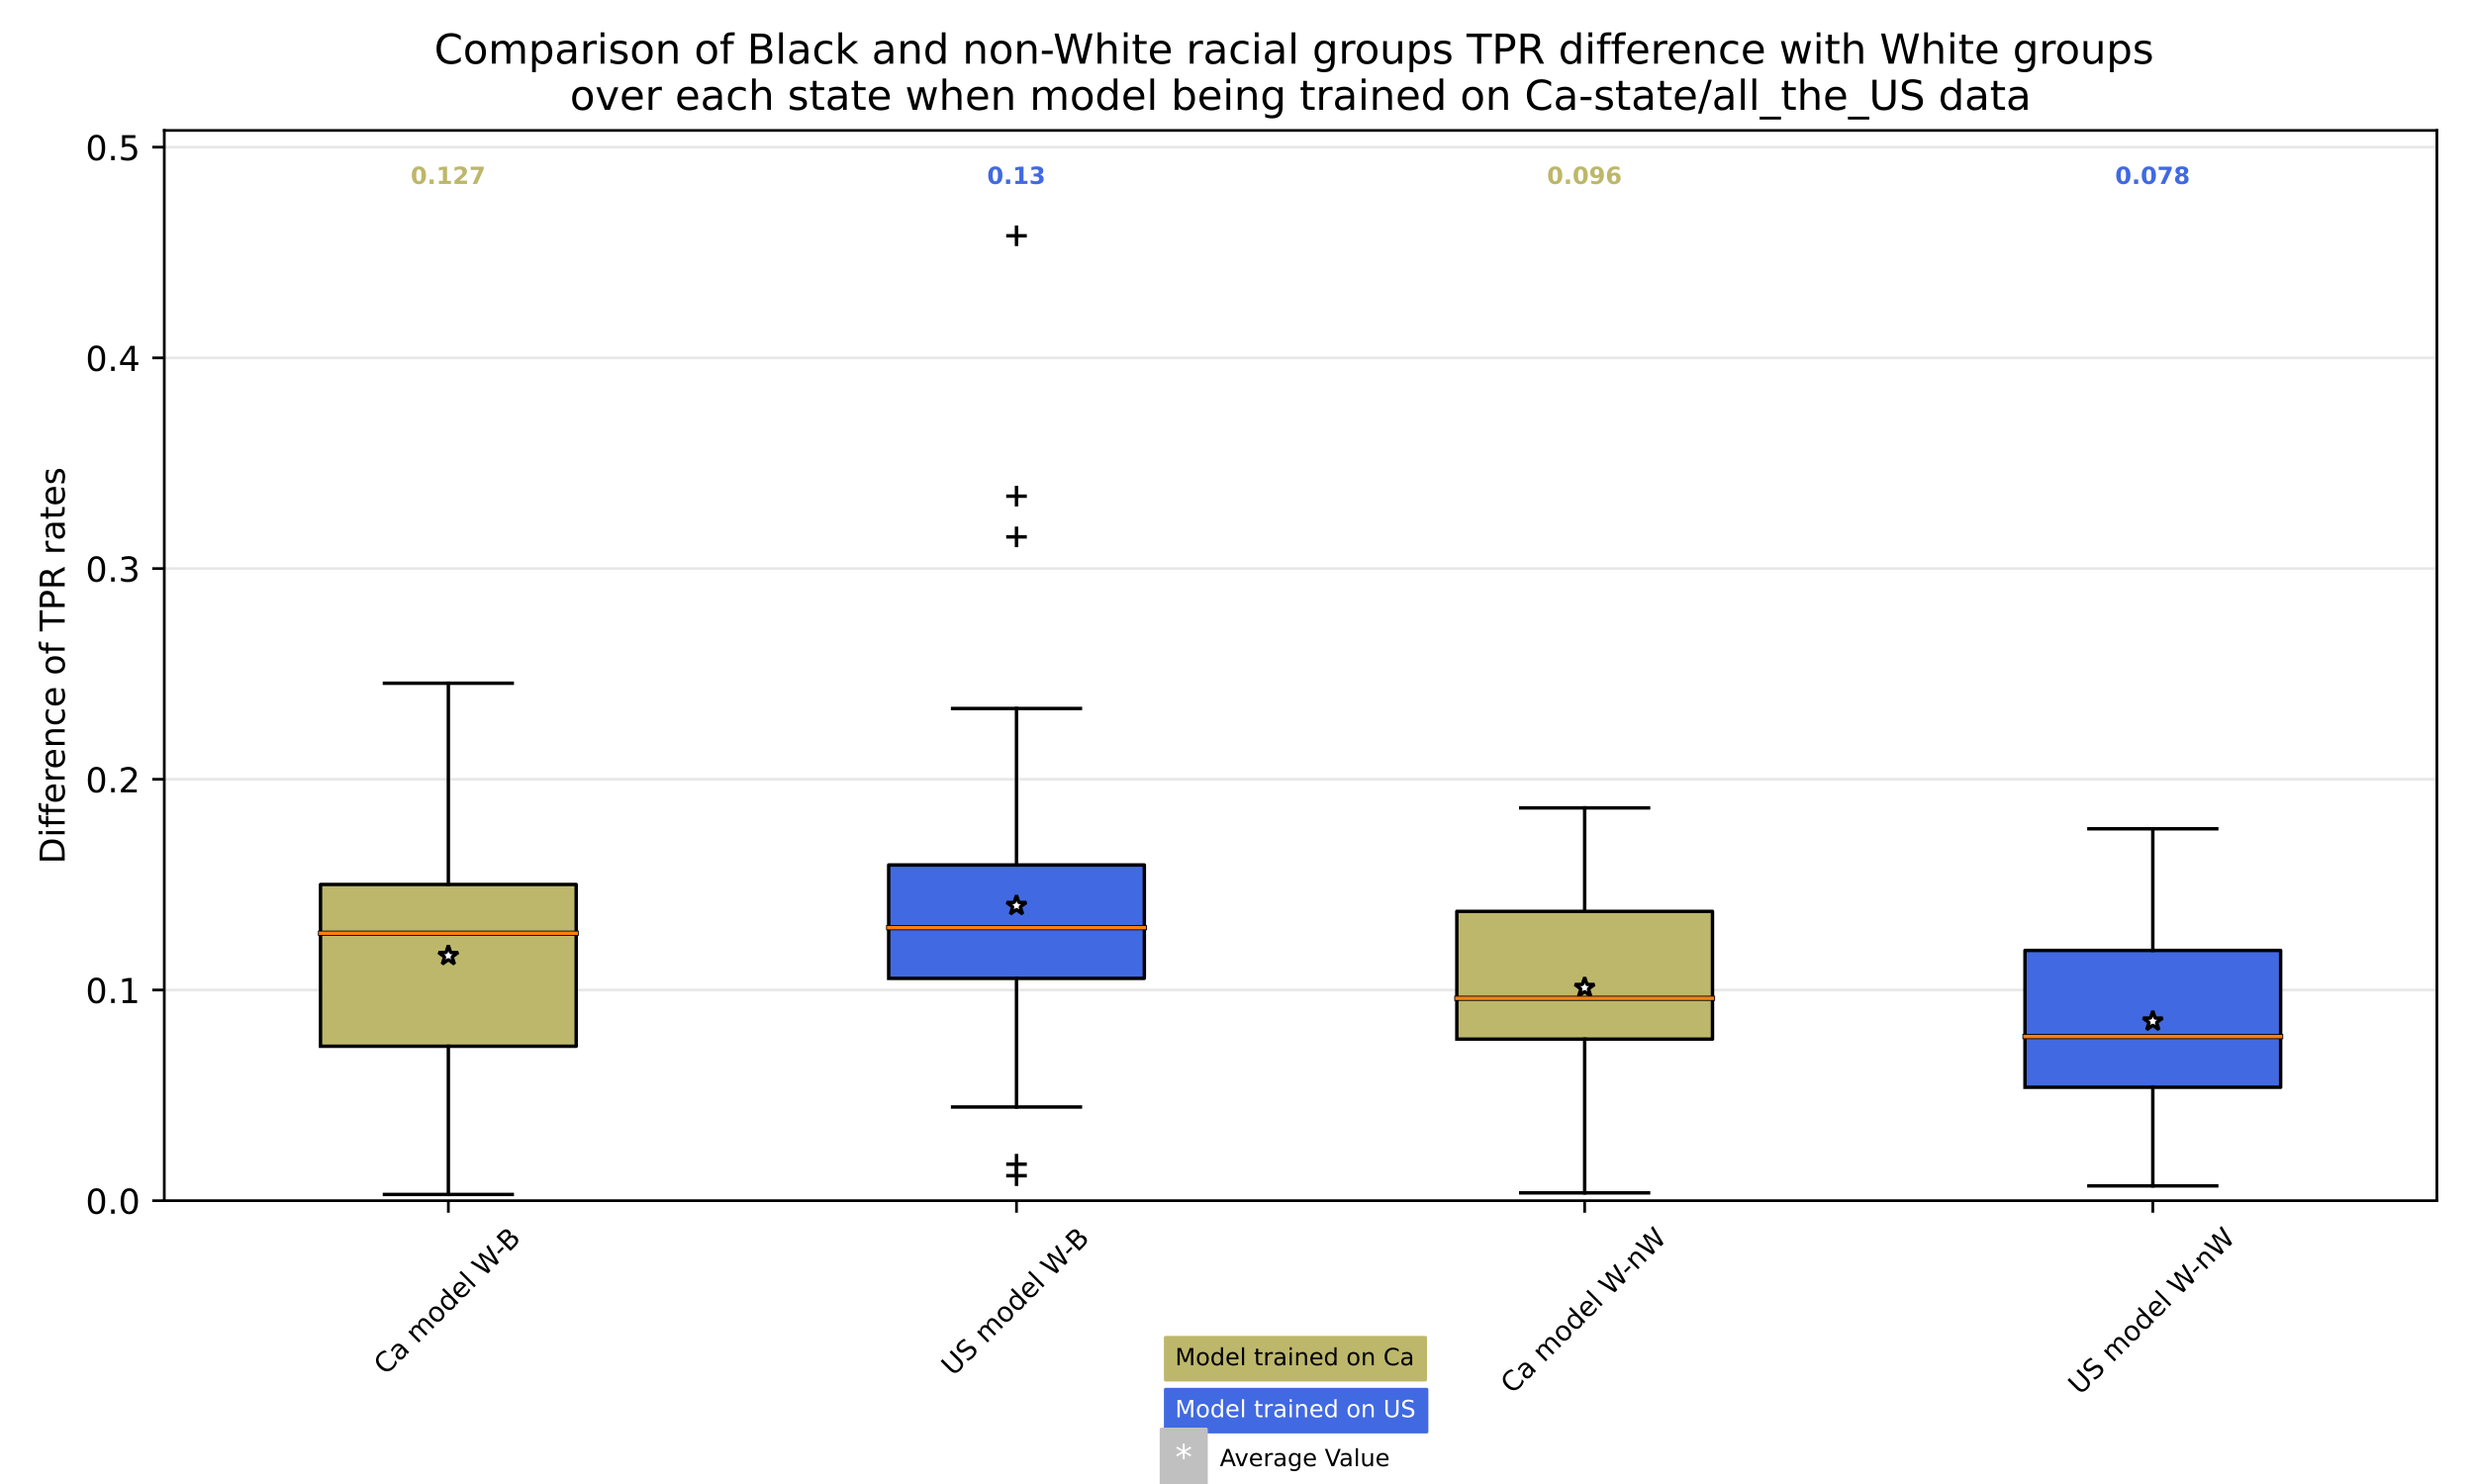 <?xml version="1.0" encoding="utf-8" standalone="no"?>
<!DOCTYPE svg PUBLIC "-//W3C//DTD SVG 1.1//EN"
  "http://www.w3.org/Graphics/SVG/1.1/DTD/svg11.dtd">
<!-- Created with matplotlib (https://matplotlib.org/) -->
<svg height="432pt" version="1.1" viewBox="0 0 720 432" width="720pt" xmlns="http://www.w3.org/2000/svg" xmlns:xlink="http://www.w3.org/1999/xlink">
 <defs>
  <style type="text/css">*{stroke-linecap:butt;stroke-linejoin:round;}</style>
 </defs>
 <g id="figure_1">
  <g id="patch_1">
   <path d="M 0 432 
L 720 432 
L 720 0 
L 0 0 
z
" style="fill:#ffffff;"/>
  </g>
  <g id="axes_1">
   <g id="patch_2">
    <path d="M 47.81 349.527 
L 709.2 349.527 
L 709.2 37.968 
L 47.81 37.968 
z
" style="fill:#ffffff;"/>
   </g>
   <g id="matplotlib.axis_1">
    <g id="xtick_1">
     <g id="line2d_1">
      <defs>
       <path d="M 0 0 
L 0 3.5 
" id="mdeb00fded5" style="stroke:#000000;stroke-width:0.8;"/>
      </defs>
      <g>
       <use style="stroke:#000000;stroke-width:0.8;" x="130.484" xlink:href="#mdeb00fded5" y="349.527"/>
      </g>
     </g>
     <g id="text_1">
      <!-- Ca model W-B -->
      <g transform="translate(112.189 400.536)rotate(-45)scale(0.08 -0.08)">
       <defs>
        <path d="M 64.406 67.281 
L 64.406 56.891 
Q 59.422 61.531 53.781 63.812 
Q 48.141 66.109 41.797 66.109 
Q 29.297 66.109 22.656 58.469 
Q 16.016 50.828 16.016 36.375 
Q 16.016 21.969 22.656 14.328 
Q 29.297 6.688 41.797 6.688 
Q 48.141 6.688 53.781 8.984 
Q 59.422 11.281 64.406 15.922 
L 64.406 5.609 
Q 59.234 2.094 53.438 0.328 
Q 47.656 -1.422 41.219 -1.422 
Q 24.656 -1.422 15.125 8.703 
Q 5.609 18.844 5.609 36.375 
Q 5.609 53.953 15.125 64.078 
Q 24.656 74.219 41.219 74.219 
Q 47.75 74.219 53.531 72.484 
Q 59.328 70.75 64.406 67.281 
z
" id="DejaVuSans-67"/>
        <path d="M 34.281 27.484 
Q 23.391 27.484 19.188 25 
Q 14.984 22.516 14.984 16.5 
Q 14.984 11.719 18.141 8.906 
Q 21.297 6.109 26.703 6.109 
Q 34.188 6.109 38.703 11.406 
Q 43.219 16.703 43.219 25.484 
L 43.219 27.484 
z
M 52.203 31.203 
L 52.203 0 
L 43.219 0 
L 43.219 8.297 
Q 40.141 3.328 35.547 0.953 
Q 30.953 -1.422 24.312 -1.422 
Q 15.922 -1.422 10.953 3.297 
Q 6 8.016 6 15.922 
Q 6 25.141 12.172 29.828 
Q 18.359 34.516 30.609 34.516 
L 43.219 34.516 
L 43.219 35.406 
Q 43.219 41.609 39.141 45 
Q 35.062 48.391 27.688 48.391 
Q 23 48.391 18.547 47.266 
Q 14.109 46.141 10.016 43.891 
L 10.016 52.203 
Q 14.938 54.109 19.578 55.047 
Q 24.219 56 28.609 56 
Q 40.484 56 46.344 49.844 
Q 52.203 43.703 52.203 31.203 
z
" id="DejaVuSans-97"/>
        <path id="DejaVuSans-32"/>
        <path d="M 52 44.188 
Q 55.375 50.25 60.062 53.125 
Q 64.75 56 71.094 56 
Q 79.641 56 84.281 50.016 
Q 88.922 44.047 88.922 33.016 
L 88.922 0 
L 79.891 0 
L 79.891 32.719 
Q 79.891 40.578 77.094 44.375 
Q 74.312 48.188 68.609 48.188 
Q 61.625 48.188 57.562 43.547 
Q 53.516 38.922 53.516 30.906 
L 53.516 0 
L 44.484 0 
L 44.484 32.719 
Q 44.484 40.625 41.703 44.406 
Q 38.922 48.188 33.109 48.188 
Q 26.219 48.188 22.156 43.531 
Q 18.109 38.875 18.109 30.906 
L 18.109 0 
L 9.078 0 
L 9.078 54.688 
L 18.109 54.688 
L 18.109 46.188 
Q 21.188 51.219 25.484 53.609 
Q 29.781 56 35.688 56 
Q 41.656 56 45.828 52.969 
Q 50 49.953 52 44.188 
z
" id="DejaVuSans-109"/>
        <path d="M 30.609 48.391 
Q 23.391 48.391 19.188 42.75 
Q 14.984 37.109 14.984 27.297 
Q 14.984 17.484 19.156 11.844 
Q 23.344 6.203 30.609 6.203 
Q 37.797 6.203 41.984 11.859 
Q 46.188 17.531 46.188 27.297 
Q 46.188 37.016 41.984 42.703 
Q 37.797 48.391 30.609 48.391 
z
M 30.609 56 
Q 42.328 56 49.016 48.375 
Q 55.719 40.766 55.719 27.297 
Q 55.719 13.875 49.016 6.219 
Q 42.328 -1.422 30.609 -1.422 
Q 18.844 -1.422 12.172 6.219 
Q 5.516 13.875 5.516 27.297 
Q 5.516 40.766 12.172 48.375 
Q 18.844 56 30.609 56 
z
" id="DejaVuSans-111"/>
        <path d="M 45.406 46.391 
L 45.406 75.984 
L 54.391 75.984 
L 54.391 0 
L 45.406 0 
L 45.406 8.203 
Q 42.578 3.328 38.25 0.953 
Q 33.938 -1.422 27.875 -1.422 
Q 17.969 -1.422 11.734 6.484 
Q 5.516 14.406 5.516 27.297 
Q 5.516 40.188 11.734 48.094 
Q 17.969 56 27.875 56 
Q 33.938 56 38.25 53.625 
Q 42.578 51.266 45.406 46.391 
z
M 14.797 27.297 
Q 14.797 17.391 18.875 11.75 
Q 22.953 6.109 30.078 6.109 
Q 37.203 6.109 41.297 11.75 
Q 45.406 17.391 45.406 27.297 
Q 45.406 37.203 41.297 42.844 
Q 37.203 48.484 30.078 48.484 
Q 22.953 48.484 18.875 42.844 
Q 14.797 37.203 14.797 27.297 
z
" id="DejaVuSans-100"/>
        <path d="M 56.203 29.594 
L 56.203 25.203 
L 14.891 25.203 
Q 15.484 15.922 20.484 11.062 
Q 25.484 6.203 34.422 6.203 
Q 39.594 6.203 44.453 7.469 
Q 49.312 8.734 54.109 11.281 
L 54.109 2.781 
Q 49.266 0.734 44.188 -0.344 
Q 39.109 -1.422 33.891 -1.422 
Q 20.797 -1.422 13.156 6.188 
Q 5.516 13.812 5.516 26.812 
Q 5.516 40.234 12.766 48.109 
Q 20.016 56 32.328 56 
Q 43.359 56 49.781 48.891 
Q 56.203 41.797 56.203 29.594 
z
M 47.219 32.234 
Q 47.125 39.594 43.094 43.984 
Q 39.062 48.391 32.422 48.391 
Q 24.906 48.391 20.391 44.141 
Q 15.875 39.891 15.188 32.172 
z
" id="DejaVuSans-101"/>
        <path d="M 9.422 75.984 
L 18.406 75.984 
L 18.406 0 
L 9.422 0 
z
" id="DejaVuSans-108"/>
        <path d="M 3.328 72.906 
L 13.281 72.906 
L 28.609 11.281 
L 43.891 72.906 
L 54.984 72.906 
L 70.312 11.281 
L 85.594 72.906 
L 95.609 72.906 
L 77.297 0 
L 64.891 0 
L 49.516 63.281 
L 33.984 0 
L 21.578 0 
z
" id="DejaVuSans-87"/>
        <path d="M 4.891 31.391 
L 31.203 31.391 
L 31.203 23.391 
L 4.891 23.391 
z
" id="DejaVuSans-45"/>
        <path d="M 19.672 34.812 
L 19.672 8.109 
L 35.5 8.109 
Q 43.453 8.109 47.281 11.406 
Q 51.125 14.703 51.125 21.484 
Q 51.125 28.328 47.281 31.562 
Q 43.453 34.812 35.5 34.812 
z
M 19.672 64.797 
L 19.672 42.828 
L 34.281 42.828 
Q 41.5 42.828 45.031 45.531 
Q 48.578 48.25 48.578 53.812 
Q 48.578 59.328 45.031 62.062 
Q 41.5 64.797 34.281 64.797 
z
M 9.812 72.906 
L 35.016 72.906 
Q 46.297 72.906 52.391 68.219 
Q 58.5 63.531 58.5 54.891 
Q 58.5 48.188 55.375 44.234 
Q 52.25 40.281 46.188 39.312 
Q 53.469 37.75 57.5 32.781 
Q 61.531 27.828 61.531 20.406 
Q 61.531 10.641 54.891 5.312 
Q 48.25 0 35.984 0 
L 9.812 0 
z
" id="DejaVuSans-66"/>
       </defs>
       <use xlink:href="#DejaVuSans-67"/>
       <use x="69.824" xlink:href="#DejaVuSans-97"/>
       <use x="131.104" xlink:href="#DejaVuSans-32"/>
       <use x="162.891" xlink:href="#DejaVuSans-109"/>
       <use x="260.303" xlink:href="#DejaVuSans-111"/>
       <use x="321.484" xlink:href="#DejaVuSans-100"/>
       <use x="384.961" xlink:href="#DejaVuSans-101"/>
       <use x="446.484" xlink:href="#DejaVuSans-108"/>
       <use x="474.268" xlink:href="#DejaVuSans-32"/>
       <use x="506.055" xlink:href="#DejaVuSans-87"/>
       <use x="600.932" xlink:href="#DejaVuSans-45"/>
       <use x="633.391" xlink:href="#DejaVuSans-66"/>
      </g>
     </g>
    </g>
    <g id="xtick_2">
     <g id="line2d_2">
      <g>
       <use style="stroke:#000000;stroke-width:0.8;" x="295.831" xlink:href="#mdeb00fded5" y="349.527"/>
      </g>
     </g>
     <g id="text_2">
      <!-- US model W-B -->
      <g transform="translate(277.379 400.851)rotate(-45)scale(0.08 -0.08)">
       <defs>
        <path d="M 8.688 72.906 
L 18.609 72.906 
L 18.609 28.609 
Q 18.609 16.891 22.844 11.734 
Q 27.094 6.594 36.625 6.594 
Q 46.094 6.594 50.344 11.734 
Q 54.594 16.891 54.594 28.609 
L 54.594 72.906 
L 64.5 72.906 
L 64.5 27.391 
Q 64.5 13.141 57.438 5.859 
Q 50.391 -1.422 36.625 -1.422 
Q 22.797 -1.422 15.734 5.859 
Q 8.688 13.141 8.688 27.391 
z
" id="DejaVuSans-85"/>
        <path d="M 53.516 70.516 
L 53.516 60.891 
Q 47.906 63.578 42.922 64.891 
Q 37.938 66.219 33.297 66.219 
Q 25.25 66.219 20.875 63.094 
Q 16.5 59.969 16.5 54.203 
Q 16.5 49.359 19.406 46.891 
Q 22.312 44.438 30.422 42.922 
L 36.375 41.703 
Q 47.406 39.594 52.656 34.297 
Q 57.906 29 57.906 20.125 
Q 57.906 9.516 50.797 4.047 
Q 43.703 -1.422 29.984 -1.422 
Q 24.812 -1.422 18.969 -0.25 
Q 13.141 0.922 6.891 3.219 
L 6.891 13.375 
Q 12.891 10.016 18.656 8.297 
Q 24.422 6.594 29.984 6.594 
Q 38.422 6.594 43.016 9.906 
Q 47.609 13.234 47.609 19.391 
Q 47.609 24.75 44.312 27.781 
Q 41.016 30.812 33.5 32.328 
L 27.484 33.5 
Q 16.453 35.688 11.516 40.375 
Q 6.594 45.062 6.594 53.422 
Q 6.594 63.094 13.406 68.656 
Q 20.219 74.219 32.172 74.219 
Q 37.312 74.219 42.625 73.281 
Q 47.953 72.359 53.516 70.516 
z
" id="DejaVuSans-83"/>
       </defs>
       <use xlink:href="#DejaVuSans-85"/>
       <use x="73.193" xlink:href="#DejaVuSans-83"/>
       <use x="136.67" xlink:href="#DejaVuSans-32"/>
       <use x="168.457" xlink:href="#DejaVuSans-109"/>
       <use x="265.869" xlink:href="#DejaVuSans-111"/>
       <use x="327.051" xlink:href="#DejaVuSans-100"/>
       <use x="390.527" xlink:href="#DejaVuSans-101"/>
       <use x="452.051" xlink:href="#DejaVuSans-108"/>
       <use x="479.834" xlink:href="#DejaVuSans-32"/>
       <use x="511.621" xlink:href="#DejaVuSans-87"/>
       <use x="606.498" xlink:href="#DejaVuSans-45"/>
       <use x="638.957" xlink:href="#DejaVuSans-66"/>
      </g>
     </g>
    </g>
    <g id="xtick_3">
     <g id="line2d_3">
      <g>
       <use style="stroke:#000000;stroke-width:0.8;" x="461.179" xlink:href="#mdeb00fded5" y="349.527"/>
      </g>
     </g>
     <g id="text_3">
      <!-- Ca model W-nW -->
      <g transform="translate(440.133 406.038)rotate(-45)scale(0.08 -0.08)">
       <defs>
        <path d="M 54.891 33.016 
L 54.891 0 
L 45.906 0 
L 45.906 32.719 
Q 45.906 40.484 42.875 44.328 
Q 39.844 48.188 33.797 48.188 
Q 26.516 48.188 22.312 43.547 
Q 18.109 38.922 18.109 30.906 
L 18.109 0 
L 9.078 0 
L 9.078 54.688 
L 18.109 54.688 
L 18.109 46.188 
Q 21.344 51.125 25.703 53.562 
Q 30.078 56 35.797 56 
Q 45.219 56 50.047 50.172 
Q 54.891 44.344 54.891 33.016 
z
" id="DejaVuSans-110"/>
       </defs>
       <use xlink:href="#DejaVuSans-67"/>
       <use x="69.824" xlink:href="#DejaVuSans-97"/>
       <use x="131.104" xlink:href="#DejaVuSans-32"/>
       <use x="162.891" xlink:href="#DejaVuSans-109"/>
       <use x="260.303" xlink:href="#DejaVuSans-111"/>
       <use x="321.484" xlink:href="#DejaVuSans-100"/>
       <use x="384.961" xlink:href="#DejaVuSans-101"/>
       <use x="446.484" xlink:href="#DejaVuSans-108"/>
       <use x="474.268" xlink:href="#DejaVuSans-32"/>
       <use x="506.055" xlink:href="#DejaVuSans-87"/>
       <use x="600.932" xlink:href="#DejaVuSans-45"/>
       <use x="637.016" xlink:href="#DejaVuSans-110"/>
       <use x="700.395" xlink:href="#DejaVuSans-87"/>
      </g>
     </g>
    </g>
    <g id="xtick_4">
     <g id="line2d_4">
      <g>
       <use style="stroke:#000000;stroke-width:0.8;" x="626.526" xlink:href="#mdeb00fded5" y="349.527"/>
      </g>
     </g>
     <g id="text_4">
      <!-- US model W-nW -->
      <g transform="translate(605.323 406.353)rotate(-45)scale(0.08 -0.08)">
       <use xlink:href="#DejaVuSans-85"/>
       <use x="73.193" xlink:href="#DejaVuSans-83"/>
       <use x="136.67" xlink:href="#DejaVuSans-32"/>
       <use x="168.457" xlink:href="#DejaVuSans-109"/>
       <use x="265.869" xlink:href="#DejaVuSans-111"/>
       <use x="327.051" xlink:href="#DejaVuSans-100"/>
       <use x="390.527" xlink:href="#DejaVuSans-101"/>
       <use x="452.051" xlink:href="#DejaVuSans-108"/>
       <use x="479.834" xlink:href="#DejaVuSans-32"/>
       <use x="511.621" xlink:href="#DejaVuSans-87"/>
       <use x="606.498" xlink:href="#DejaVuSans-45"/>
       <use x="642.582" xlink:href="#DejaVuSans-110"/>
       <use x="705.961" xlink:href="#DejaVuSans-87"/>
      </g>
     </g>
    </g>
    <g id="text_5">
     <!--   -->
     <g transform="translate(376.916 419.128)scale(0.1 -0.1)">
      <use xlink:href="#DejaVuSans-32"/>
     </g>
    </g>
   </g>
   <g id="matplotlib.axis_2">
    <g id="ytick_1">
     <g id="line2d_5">
      <path clip-path="url(#pc294be725c)" d="M 47.81 349.527 
L 709.2 349.527 
" style="fill:none;stroke:#d3d3d3;stroke-linecap:square;stroke-opacity:0.5;stroke-width:0.8;"/>
     </g>
     <g id="line2d_6">
      <defs>
       <path d="M 0 0 
L -3.5 0 
" id="me93d9196ca" style="stroke:#000000;stroke-width:0.8;"/>
      </defs>
      <g>
       <use style="stroke:#000000;stroke-width:0.8;" x="47.81" xlink:href="#me93d9196ca" y="349.527"/>
      </g>
     </g>
     <g id="text_6">
      <!-- 0.0 -->
      <g transform="translate(24.907 353.326)scale(0.1 -0.1)">
       <defs>
        <path d="M 31.781 66.406 
Q 24.172 66.406 20.328 58.906 
Q 16.5 51.422 16.5 36.375 
Q 16.5 21.391 20.328 13.891 
Q 24.172 6.391 31.781 6.391 
Q 39.453 6.391 43.281 13.891 
Q 47.125 21.391 47.125 36.375 
Q 47.125 51.422 43.281 58.906 
Q 39.453 66.406 31.781 66.406 
z
M 31.781 74.219 
Q 44.047 74.219 50.516 64.516 
Q 56.984 54.828 56.984 36.375 
Q 56.984 17.969 50.516 8.266 
Q 44.047 -1.422 31.781 -1.422 
Q 19.531 -1.422 13.062 8.266 
Q 6.594 17.969 6.594 36.375 
Q 6.594 54.828 13.062 64.516 
Q 19.531 74.219 31.781 74.219 
z
" id="DejaVuSans-48"/>
        <path d="M 10.688 12.406 
L 21 12.406 
L 21 0 
L 10.688 0 
z
" id="DejaVuSans-46"/>
       </defs>
       <use xlink:href="#DejaVuSans-48"/>
       <use x="63.623" xlink:href="#DejaVuSans-46"/>
       <use x="95.41" xlink:href="#DejaVuSans-48"/>
      </g>
     </g>
    </g>
    <g id="ytick_2">
     <g id="line2d_7">
      <path clip-path="url(#pc294be725c)" d="M 47.81 288.189 
L 709.2 288.189 
" style="fill:none;stroke:#d3d3d3;stroke-linecap:square;stroke-opacity:0.5;stroke-width:0.8;"/>
     </g>
     <g id="line2d_8">
      <g>
       <use style="stroke:#000000;stroke-width:0.8;" x="47.81" xlink:href="#me93d9196ca" y="288.189"/>
      </g>
     </g>
     <g id="text_7">
      <!-- 0.1 -->
      <g transform="translate(24.907 291.988)scale(0.1 -0.1)">
       <defs>
        <path d="M 12.406 8.297 
L 28.516 8.297 
L 28.516 63.922 
L 10.984 60.406 
L 10.984 69.391 
L 28.422 72.906 
L 38.281 72.906 
L 38.281 8.297 
L 54.391 8.297 
L 54.391 0 
L 12.406 0 
z
" id="DejaVuSans-49"/>
       </defs>
       <use xlink:href="#DejaVuSans-48"/>
       <use x="63.623" xlink:href="#DejaVuSans-46"/>
       <use x="95.41" xlink:href="#DejaVuSans-49"/>
      </g>
     </g>
    </g>
    <g id="ytick_3">
     <g id="line2d_9">
      <path clip-path="url(#pc294be725c)" d="M 47.81 226.851 
L 709.2 226.851 
" style="fill:none;stroke:#d3d3d3;stroke-linecap:square;stroke-opacity:0.5;stroke-width:0.8;"/>
     </g>
     <g id="line2d_10">
      <g>
       <use style="stroke:#000000;stroke-width:0.8;" x="47.81" xlink:href="#me93d9196ca" y="226.851"/>
      </g>
     </g>
     <g id="text_8">
      <!-- 0.2 -->
      <g transform="translate(24.907 230.651)scale(0.1 -0.1)">
       <defs>
        <path d="M 19.188 8.297 
L 53.609 8.297 
L 53.609 0 
L 7.328 0 
L 7.328 8.297 
Q 12.938 14.109 22.625 23.891 
Q 32.328 33.688 34.812 36.531 
Q 39.547 41.844 41.422 45.531 
Q 43.312 49.219 43.312 52.781 
Q 43.312 58.594 39.234 62.25 
Q 35.156 65.922 28.609 65.922 
Q 23.969 65.922 18.812 64.312 
Q 13.672 62.703 7.812 59.422 
L 7.812 69.391 
Q 13.766 71.781 18.938 73 
Q 24.125 74.219 28.422 74.219 
Q 39.75 74.219 46.484 68.547 
Q 53.219 62.891 53.219 53.422 
Q 53.219 48.922 51.531 44.891 
Q 49.859 40.875 45.406 35.406 
Q 44.188 33.984 37.641 27.219 
Q 31.109 20.453 19.188 8.297 
z
" id="DejaVuSans-50"/>
       </defs>
       <use xlink:href="#DejaVuSans-48"/>
       <use x="63.623" xlink:href="#DejaVuSans-46"/>
       <use x="95.41" xlink:href="#DejaVuSans-50"/>
      </g>
     </g>
    </g>
    <g id="ytick_4">
     <g id="line2d_11">
      <path clip-path="url(#pc294be725c)" d="M 47.81 165.514 
L 709.2 165.514 
" style="fill:none;stroke:#d3d3d3;stroke-linecap:square;stroke-opacity:0.5;stroke-width:0.8;"/>
     </g>
     <g id="line2d_12">
      <g>
       <use style="stroke:#000000;stroke-width:0.8;" x="47.81" xlink:href="#me93d9196ca" y="165.514"/>
      </g>
     </g>
     <g id="text_9">
      <!-- 0.3 -->
      <g transform="translate(24.907 169.313)scale(0.1 -0.1)">
       <defs>
        <path d="M 40.578 39.312 
Q 47.656 37.797 51.625 33 
Q 55.609 28.219 55.609 21.188 
Q 55.609 10.406 48.188 4.484 
Q 40.766 -1.422 27.094 -1.422 
Q 22.516 -1.422 17.656 -0.516 
Q 12.797 0.391 7.625 2.203 
L 7.625 11.719 
Q 11.719 9.328 16.594 8.109 
Q 21.484 6.891 26.812 6.891 
Q 36.078 6.891 40.938 10.547 
Q 45.797 14.203 45.797 21.188 
Q 45.797 27.641 41.281 31.266 
Q 36.766 34.906 28.719 34.906 
L 20.219 34.906 
L 20.219 43.016 
L 29.109 43.016 
Q 36.375 43.016 40.234 45.922 
Q 44.094 48.828 44.094 54.297 
Q 44.094 59.906 40.109 62.906 
Q 36.141 65.922 28.719 65.922 
Q 24.656 65.922 20.016 65.031 
Q 15.375 64.156 9.812 62.312 
L 9.812 71.094 
Q 15.438 72.656 20.344 73.438 
Q 25.25 74.219 29.594 74.219 
Q 40.828 74.219 47.359 69.109 
Q 53.906 64.016 53.906 55.328 
Q 53.906 49.266 50.438 45.094 
Q 46.969 40.922 40.578 39.312 
z
" id="DejaVuSans-51"/>
       </defs>
       <use xlink:href="#DejaVuSans-48"/>
       <use x="63.623" xlink:href="#DejaVuSans-46"/>
       <use x="95.41" xlink:href="#DejaVuSans-51"/>
      </g>
     </g>
    </g>
    <g id="ytick_5">
     <g id="line2d_13">
      <path clip-path="url(#pc294be725c)" d="M 47.81 104.176 
L 709.2 104.176 
" style="fill:none;stroke:#d3d3d3;stroke-linecap:square;stroke-opacity:0.5;stroke-width:0.8;"/>
     </g>
     <g id="line2d_14">
      <g>
       <use style="stroke:#000000;stroke-width:0.8;" x="47.81" xlink:href="#me93d9196ca" y="104.176"/>
      </g>
     </g>
     <g id="text_10">
      <!-- 0.4 -->
      <g transform="translate(24.907 107.975)scale(0.1 -0.1)">
       <defs>
        <path d="M 37.797 64.312 
L 12.891 25.391 
L 37.797 25.391 
z
M 35.203 72.906 
L 47.609 72.906 
L 47.609 25.391 
L 58.016 25.391 
L 58.016 17.188 
L 47.609 17.188 
L 47.609 0 
L 37.797 0 
L 37.797 17.188 
L 4.891 17.188 
L 4.891 26.703 
z
" id="DejaVuSans-52"/>
       </defs>
       <use xlink:href="#DejaVuSans-48"/>
       <use x="63.623" xlink:href="#DejaVuSans-46"/>
       <use x="95.41" xlink:href="#DejaVuSans-52"/>
      </g>
     </g>
    </g>
    <g id="ytick_6">
     <g id="line2d_15">
      <path clip-path="url(#pc294be725c)" d="M 47.81 42.839 
L 709.2 42.839 
" style="fill:none;stroke:#d3d3d3;stroke-linecap:square;stroke-opacity:0.5;stroke-width:0.8;"/>
     </g>
     <g id="line2d_16">
      <g>
       <use style="stroke:#000000;stroke-width:0.8;" x="47.81" xlink:href="#me93d9196ca" y="42.839"/>
      </g>
     </g>
     <g id="text_11">
      <!-- 0.5 -->
      <g transform="translate(24.907 46.638)scale(0.1 -0.1)">
       <defs>
        <path d="M 10.797 72.906 
L 49.516 72.906 
L 49.516 64.594 
L 19.828 64.594 
L 19.828 46.734 
Q 21.969 47.469 24.109 47.828 
Q 26.266 48.188 28.422 48.188 
Q 40.625 48.188 47.75 41.5 
Q 54.891 34.812 54.891 23.391 
Q 54.891 11.625 47.562 5.094 
Q 40.234 -1.422 26.906 -1.422 
Q 22.312 -1.422 17.547 -0.641 
Q 12.797 0.141 7.719 1.703 
L 7.719 11.625 
Q 12.109 9.234 16.797 8.062 
Q 21.484 6.891 26.703 6.891 
Q 35.156 6.891 40.078 11.328 
Q 45.016 15.766 45.016 23.391 
Q 45.016 31 40.078 35.438 
Q 35.156 39.891 26.703 39.891 
Q 22.75 39.891 18.812 39.016 
Q 14.891 38.141 10.797 36.281 
z
" id="DejaVuSans-53"/>
       </defs>
       <use xlink:href="#DejaVuSans-48"/>
       <use x="63.623" xlink:href="#DejaVuSans-46"/>
       <use x="95.41" xlink:href="#DejaVuSans-53"/>
      </g>
     </g>
    </g>
    <g id="text_12">
     <!-- Difference of TPR rates -->
     <g transform="translate(18.827 251.488)rotate(-90)scale(0.1 -0.1)">
      <defs>
       <path d="M 19.672 64.797 
L 19.672 8.109 
L 31.594 8.109 
Q 46.688 8.109 53.688 14.938 
Q 60.688 21.781 60.688 36.531 
Q 60.688 51.172 53.688 57.984 
Q 46.688 64.797 31.594 64.797 
z
M 9.812 72.906 
L 30.078 72.906 
Q 51.266 72.906 61.172 64.094 
Q 71.094 55.281 71.094 36.531 
Q 71.094 17.672 61.125 8.828 
Q 51.172 0 30.078 0 
L 9.812 0 
z
" id="DejaVuSans-68"/>
       <path d="M 9.422 54.688 
L 18.406 54.688 
L 18.406 0 
L 9.422 0 
z
M 9.422 75.984 
L 18.406 75.984 
L 18.406 64.594 
L 9.422 64.594 
z
" id="DejaVuSans-105"/>
       <path d="M 37.109 75.984 
L 37.109 68.5 
L 28.516 68.5 
Q 23.688 68.5 21.797 66.547 
Q 19.922 64.594 19.922 59.516 
L 19.922 54.688 
L 34.719 54.688 
L 34.719 47.703 
L 19.922 47.703 
L 19.922 0 
L 10.891 0 
L 10.891 47.703 
L 2.297 47.703 
L 2.297 54.688 
L 10.891 54.688 
L 10.891 58.5 
Q 10.891 67.625 15.141 71.797 
Q 19.391 75.984 28.609 75.984 
z
" id="DejaVuSans-102"/>
       <path d="M 41.109 46.297 
Q 39.594 47.172 37.812 47.578 
Q 36.031 48 33.891 48 
Q 26.266 48 22.188 43.047 
Q 18.109 38.094 18.109 28.812 
L 18.109 0 
L 9.078 0 
L 9.078 54.688 
L 18.109 54.688 
L 18.109 46.188 
Q 20.953 51.172 25.484 53.578 
Q 30.031 56 36.531 56 
Q 37.453 56 38.578 55.875 
Q 39.703 55.766 41.062 55.516 
z
" id="DejaVuSans-114"/>
       <path d="M 48.781 52.594 
L 48.781 44.188 
Q 44.969 46.297 41.141 47.344 
Q 37.312 48.391 33.406 48.391 
Q 24.656 48.391 19.812 42.844 
Q 14.984 37.312 14.984 27.297 
Q 14.984 17.281 19.812 11.734 
Q 24.656 6.203 33.406 6.203 
Q 37.312 6.203 41.141 7.25 
Q 44.969 8.297 48.781 10.406 
L 48.781 2.094 
Q 45.016 0.344 40.984 -0.531 
Q 36.969 -1.422 32.422 -1.422 
Q 20.062 -1.422 12.781 6.344 
Q 5.516 14.109 5.516 27.297 
Q 5.516 40.672 12.859 48.328 
Q 20.219 56 33.016 56 
Q 37.156 56 41.109 55.141 
Q 45.062 54.297 48.781 52.594 
z
" id="DejaVuSans-99"/>
       <path d="M -0.297 72.906 
L 61.375 72.906 
L 61.375 64.594 
L 35.5 64.594 
L 35.5 0 
L 25.594 0 
L 25.594 64.594 
L -0.297 64.594 
z
" id="DejaVuSans-84"/>
       <path d="M 19.672 64.797 
L 19.672 37.406 
L 32.078 37.406 
Q 38.969 37.406 42.719 40.969 
Q 46.484 44.531 46.484 51.125 
Q 46.484 57.672 42.719 61.234 
Q 38.969 64.797 32.078 64.797 
z
M 9.812 72.906 
L 32.078 72.906 
Q 44.344 72.906 50.609 67.359 
Q 56.891 61.812 56.891 51.125 
Q 56.891 40.328 50.609 34.812 
Q 44.344 29.297 32.078 29.297 
L 19.672 29.297 
L 19.672 0 
L 9.812 0 
z
" id="DejaVuSans-80"/>
       <path d="M 44.391 34.188 
Q 47.562 33.109 50.562 29.594 
Q 53.562 26.078 56.594 19.922 
L 66.609 0 
L 56 0 
L 46.688 18.703 
Q 43.062 26.031 39.672 28.422 
Q 36.281 30.812 30.422 30.812 
L 19.672 30.812 
L 19.672 0 
L 9.812 0 
L 9.812 72.906 
L 32.078 72.906 
Q 44.578 72.906 50.734 67.672 
Q 56.891 62.453 56.891 51.906 
Q 56.891 45.016 53.688 40.469 
Q 50.484 35.938 44.391 34.188 
z
M 19.672 64.797 
L 19.672 38.922 
L 32.078 38.922 
Q 39.203 38.922 42.844 42.219 
Q 46.484 45.516 46.484 51.906 
Q 46.484 58.297 42.844 61.547 
Q 39.203 64.797 32.078 64.797 
z
" id="DejaVuSans-82"/>
       <path d="M 18.312 70.219 
L 18.312 54.688 
L 36.812 54.688 
L 36.812 47.703 
L 18.312 47.703 
L 18.312 18.016 
Q 18.312 11.328 20.141 9.422 
Q 21.969 7.516 27.594 7.516 
L 36.812 7.516 
L 36.812 0 
L 27.594 0 
Q 17.188 0 13.234 3.875 
Q 9.281 7.766 9.281 18.016 
L 9.281 47.703 
L 2.688 47.703 
L 2.688 54.688 
L 9.281 54.688 
L 9.281 70.219 
z
" id="DejaVuSans-116"/>
       <path d="M 44.281 53.078 
L 44.281 44.578 
Q 40.484 46.531 36.375 47.5 
Q 32.281 48.484 27.875 48.484 
Q 21.188 48.484 17.844 46.438 
Q 14.5 44.391 14.5 40.281 
Q 14.5 37.156 16.891 35.375 
Q 19.281 33.594 26.516 31.984 
L 29.594 31.297 
Q 39.156 29.25 43.188 25.516 
Q 47.219 21.781 47.219 15.094 
Q 47.219 7.469 41.188 3.016 
Q 35.156 -1.422 24.609 -1.422 
Q 20.219 -1.422 15.453 -0.562 
Q 10.688 0.297 5.422 2 
L 5.422 11.281 
Q 10.406 8.688 15.234 7.391 
Q 20.062 6.109 24.812 6.109 
Q 31.156 6.109 34.562 8.281 
Q 37.984 10.453 37.984 14.406 
Q 37.984 18.062 35.516 20.016 
Q 33.062 21.969 24.703 23.781 
L 21.578 24.516 
Q 13.234 26.266 9.516 29.906 
Q 5.812 33.547 5.812 39.891 
Q 5.812 47.609 11.281 51.797 
Q 16.75 56 26.812 56 
Q 31.781 56 36.172 55.266 
Q 40.578 54.547 44.281 53.078 
z
" id="DejaVuSans-115"/>
      </defs>
      <use xlink:href="#DejaVuSans-68"/>
      <use x="77.002" xlink:href="#DejaVuSans-105"/>
      <use x="104.785" xlink:href="#DejaVuSans-102"/>
      <use x="139.99" xlink:href="#DejaVuSans-102"/>
      <use x="175.195" xlink:href="#DejaVuSans-101"/>
      <use x="236.719" xlink:href="#DejaVuSans-114"/>
      <use x="275.582" xlink:href="#DejaVuSans-101"/>
      <use x="337.105" xlink:href="#DejaVuSans-110"/>
      <use x="400.484" xlink:href="#DejaVuSans-99"/>
      <use x="455.465" xlink:href="#DejaVuSans-101"/>
      <use x="516.988" xlink:href="#DejaVuSans-32"/>
      <use x="548.775" xlink:href="#DejaVuSans-111"/>
      <use x="609.957" xlink:href="#DejaVuSans-102"/>
      <use x="645.162" xlink:href="#DejaVuSans-32"/>
      <use x="676.949" xlink:href="#DejaVuSans-84"/>
      <use x="738.033" xlink:href="#DejaVuSans-80"/>
      <use x="798.336" xlink:href="#DejaVuSans-82"/>
      <use x="867.818" xlink:href="#DejaVuSans-32"/>
      <use x="899.605" xlink:href="#DejaVuSans-114"/>
      <use x="940.719" xlink:href="#DejaVuSans-97"/>
      <use x="1001.998" xlink:href="#DejaVuSans-116"/>
      <use x="1041.207" xlink:href="#DejaVuSans-101"/>
      <use x="1102.73" xlink:href="#DejaVuSans-115"/>
     </g>
    </g>
   </g>
   <g id="patch_3">
    <path clip-path="url(#pc294be725c)" d="M 93.281 304.573 
L 167.687 304.573 
L 167.687 257.47 
L 93.281 257.47 
z
" style="fill:#bdb76b;"/>
   </g>
   <g id="patch_4">
    <path clip-path="url(#pc294be725c)" d="M 258.628 284.804 
L 333.034 284.804 
L 333.034 251.799 
L 258.628 251.799 
z
" style="fill:#4169e1;"/>
   </g>
   <g id="patch_5">
    <path clip-path="url(#pc294be725c)" d="M 423.976 302.502 
L 498.382 302.502 
L 498.382 265.298 
L 423.976 265.298 
z
" style="fill:#bdb76b;"/>
   </g>
   <g id="patch_6">
    <path clip-path="url(#pc294be725c)" d="M 589.323 316.514 
L 663.729 316.514 
L 663.729 276.679 
L 589.323 276.679 
z
" style="fill:#4169e1;"/>
   </g>
   <g id="line2d_17">
    <path clip-path="url(#pc294be725c)" d="M 93.281 304.573 
L 167.687 304.573 
L 167.687 257.47 
L 93.281 257.47 
L 93.281 304.573 
" style="fill:none;stroke:#000000;stroke-linecap:square;"/>
   </g>
   <g id="line2d_18">
    <path clip-path="url(#pc294be725c)" d="M 130.484 304.573 
L 130.484 347.717 
" style="fill:none;stroke:#000000;stroke-linecap:square;"/>
   </g>
   <g id="line2d_19">
    <path clip-path="url(#pc294be725c)" d="M 130.484 257.47 
L 130.484 198.886 
" style="fill:none;stroke:#000000;stroke-linecap:square;"/>
   </g>
   <g id="line2d_20">
    <path clip-path="url(#pc294be725c)" d="M 111.882 347.717 
L 149.085 347.717 
" style="fill:none;stroke:#000000;stroke-linecap:square;"/>
   </g>
   <g id="line2d_21">
    <path clip-path="url(#pc294be725c)" d="M 111.882 198.886 
L 149.085 198.886 
" style="fill:none;stroke:#000000;stroke-linecap:square;"/>
   </g>
   <g id="line2d_22"/>
   <g id="line2d_23">
    <path clip-path="url(#pc294be725c)" d="M 258.628 284.804 
L 333.034 284.804 
L 333.034 251.799 
L 258.628 251.799 
L 258.628 284.804 
" style="fill:none;stroke:#000000;stroke-linecap:square;"/>
   </g>
   <g id="line2d_24">
    <path clip-path="url(#pc294be725c)" d="M 295.831 284.804 
L 295.831 322.262 
" style="fill:none;stroke:#000000;stroke-linecap:square;"/>
   </g>
   <g id="line2d_25">
    <path clip-path="url(#pc294be725c)" d="M 295.831 251.799 
L 295.831 206.246 
" style="fill:none;stroke:#000000;stroke-linecap:square;"/>
   </g>
   <g id="line2d_26">
    <path clip-path="url(#pc294be725c)" d="M 277.23 322.262 
L 314.433 322.262 
" style="fill:none;stroke:#000000;stroke-linecap:square;"/>
   </g>
   <g id="line2d_27">
    <path clip-path="url(#pc294be725c)" d="M 277.23 206.246 
L 314.433 206.246 
" style="fill:none;stroke:#000000;stroke-linecap:square;"/>
   </g>
   <g id="line2d_28">
    <defs>
     <path d="M -3 0 
L 3 0 
M 0 3 
L 0 -3 
" id="mc7850826fa" style="stroke:#000000;"/>
    </defs>
    <g clip-path="url(#pc294be725c)">
     <use style="fill-opacity:0;stroke:#000000;" x="295.831" xlink:href="#mc7850826fa" y="342.25"/>
     <use style="fill-opacity:0;stroke:#000000;" x="295.831" xlink:href="#mc7850826fa" y="338.898"/>
     <use style="fill-opacity:0;stroke:#000000;" x="295.831" xlink:href="#mc7850826fa" y="156.292"/>
     <use style="fill-opacity:0;stroke:#000000;" x="295.831" xlink:href="#mc7850826fa" y="144.436"/>
     <use style="fill-opacity:0;stroke:#000000;" x="295.831" xlink:href="#mc7850826fa" y="68.637"/>
    </g>
   </g>
   <g id="line2d_29">
    <path clip-path="url(#pc294be725c)" d="M 423.976 302.502 
L 498.382 302.502 
L 498.382 265.298 
L 423.976 265.298 
L 423.976 302.502 
" style="fill:none;stroke:#000000;stroke-linecap:square;"/>
   </g>
   <g id="line2d_30">
    <path clip-path="url(#pc294be725c)" d="M 461.179 302.502 
L 461.179 347.243 
" style="fill:none;stroke:#000000;stroke-linecap:square;"/>
   </g>
   <g id="line2d_31">
    <path clip-path="url(#pc294be725c)" d="M 461.179 265.298 
L 461.179 235.181 
" style="fill:none;stroke:#000000;stroke-linecap:square;"/>
   </g>
   <g id="line2d_32">
    <path clip-path="url(#pc294be725c)" d="M 442.577 347.243 
L 479.78 347.243 
" style="fill:none;stroke:#000000;stroke-linecap:square;"/>
   </g>
   <g id="line2d_33">
    <path clip-path="url(#pc294be725c)" d="M 442.577 235.181 
L 479.78 235.181 
" style="fill:none;stroke:#000000;stroke-linecap:square;"/>
   </g>
   <g id="line2d_34"/>
   <g id="line2d_35">
    <path clip-path="url(#pc294be725c)" d="M 589.323 316.514 
L 663.729 316.514 
L 663.729 276.679 
L 589.323 276.679 
L 589.323 316.514 
" style="fill:none;stroke:#000000;stroke-linecap:square;"/>
   </g>
   <g id="line2d_36">
    <path clip-path="url(#pc294be725c)" d="M 626.526 316.514 
L 626.526 345.22 
" style="fill:none;stroke:#000000;stroke-linecap:square;"/>
   </g>
   <g id="line2d_37">
    <path clip-path="url(#pc294be725c)" d="M 626.526 276.679 
L 626.526 241.258 
" style="fill:none;stroke:#000000;stroke-linecap:square;"/>
   </g>
   <g id="line2d_38">
    <path clip-path="url(#pc294be725c)" d="M 607.925 345.22 
L 645.128 345.22 
" style="fill:none;stroke:#000000;stroke-linecap:square;"/>
   </g>
   <g id="line2d_39">
    <path clip-path="url(#pc294be725c)" d="M 607.925 241.258 
L 645.128 241.258 
" style="fill:none;stroke:#000000;stroke-linecap:square;"/>
   </g>
   <g id="line2d_40"/>
   <g id="line2d_41">
    <path clip-path="url(#pc294be725c)" d="M 93.281 271.661 
" style="fill:none;stroke:#000000;stroke-linecap:square;stroke-width:1.5;"/>
   </g>
   <g id="line2d_42">
    <path clip-path="url(#pc294be725c)" d="M 93.281 271.661 
L 167.687 271.661 
" style="fill:none;stroke:#000000;stroke-linecap:square;stroke-width:1.5;"/>
   </g>
   <g id="line2d_43">
    <path clip-path="url(#pc294be725c)" d="M 130.484 278.208 
" style="fill:none;stroke:#ffffff;stroke-linecap:square;stroke-width:1.5;"/>
    <defs>
     <path d="M 0 -3 
L -0.674 -0.927 
L -2.853 -0.927 
L -1.09 0.354 
L -1.763 2.427 
L -0 1.146 
L 1.763 2.427 
L 1.09 0.354 
L 2.853 -0.927 
L 0.674 -0.927 
z
" id="m38342d69b9" style="stroke:#000000;stroke-linejoin:bevel;"/>
    </defs>
    <g clip-path="url(#pc294be725c)">
     <use style="fill:#ffffff;stroke:#000000;stroke-linejoin:bevel;" x="130.484" xlink:href="#m38342d69b9" y="278.208"/>
    </g>
   </g>
   <g id="line2d_44">
    <path clip-path="url(#pc294be725c)" d="M 258.628 270.051 
" style="fill:none;stroke:#000000;stroke-linecap:square;stroke-width:1.5;"/>
   </g>
   <g id="line2d_45">
    <path clip-path="url(#pc294be725c)" d="M 258.628 270.051 
L 333.034 270.051 
" style="fill:none;stroke:#000000;stroke-linecap:square;stroke-width:1.5;"/>
   </g>
   <g id="line2d_46">
    <path clip-path="url(#pc294be725c)" d="M 295.831 263.636 
" style="fill:none;stroke:#ffffff;stroke-linecap:square;stroke-width:1.5;"/>
    <g clip-path="url(#pc294be725c)">
     <use style="fill:#ffffff;stroke:#000000;stroke-linejoin:bevel;" x="295.831" xlink:href="#m38342d69b9" y="263.636"/>
    </g>
   </g>
   <g id="line2d_47">
    <path clip-path="url(#pc294be725c)" d="M 423.976 290.607 
" style="fill:none;stroke:#000000;stroke-linecap:square;stroke-width:1.5;"/>
   </g>
   <g id="line2d_48">
    <path clip-path="url(#pc294be725c)" d="M 423.976 290.607 
L 498.382 290.607 
" style="fill:none;stroke:#000000;stroke-linecap:square;stroke-width:1.5;"/>
   </g>
   <g id="line2d_49">
    <path clip-path="url(#pc294be725c)" d="M 461.179 287.515 
" style="fill:none;stroke:#ffffff;stroke-linecap:square;stroke-width:1.5;"/>
    <g clip-path="url(#pc294be725c)">
     <use style="fill:#ffffff;stroke:#000000;stroke-linejoin:bevel;" x="461.179" xlink:href="#m38342d69b9" y="287.515"/>
    </g>
   </g>
   <g id="line2d_50">
    <path clip-path="url(#pc294be725c)" d="M 589.323 301.752 
" style="fill:none;stroke:#000000;stroke-linecap:square;stroke-width:1.5;"/>
   </g>
   <g id="line2d_51">
    <path clip-path="url(#pc294be725c)" d="M 589.323 301.752 
L 663.729 301.752 
" style="fill:none;stroke:#000000;stroke-linecap:square;stroke-width:1.5;"/>
   </g>
   <g id="line2d_52">
    <path clip-path="url(#pc294be725c)" d="M 626.526 297.299 
" style="fill:none;stroke:#ffffff;stroke-linecap:square;stroke-width:1.5;"/>
    <g clip-path="url(#pc294be725c)">
     <use style="fill:#ffffff;stroke:#000000;stroke-linejoin:bevel;" x="626.526" xlink:href="#m38342d69b9" y="297.299"/>
    </g>
   </g>
   <g id="line2d_53">
    <path clip-path="url(#pc294be725c)" d="M 93.281 271.661 
L 167.687 271.661 
" style="fill:none;stroke:#ff7f0e;stroke-linecap:square;"/>
   </g>
   <g id="line2d_54">
    <path clip-path="url(#pc294be725c)" d="M 258.628 270.051 
L 333.034 270.051 
" style="fill:none;stroke:#ff7f0e;stroke-linecap:square;"/>
   </g>
   <g id="line2d_55">
    <path clip-path="url(#pc294be725c)" d="M 423.976 290.607 
L 498.382 290.607 
" style="fill:none;stroke:#ff7f0e;stroke-linecap:square;"/>
   </g>
   <g id="line2d_56">
    <path clip-path="url(#pc294be725c)" d="M 589.323 301.752 
L 663.729 301.752 
" style="fill:none;stroke:#ff7f0e;stroke-linecap:square;"/>
   </g>
   <g id="patch_7">
    <path d="M 47.81 349.527 
L 47.81 37.968 
" style="fill:none;stroke:#000000;stroke-linecap:square;stroke-linejoin:miter;stroke-width:0.8;"/>
   </g>
   <g id="patch_8">
    <path d="M 709.2 349.527 
L 709.2 37.968 
" style="fill:none;stroke:#000000;stroke-linecap:square;stroke-linejoin:miter;stroke-width:0.8;"/>
   </g>
   <g id="patch_9">
    <path d="M 47.81 349.527 
L 709.2 349.527 
" style="fill:none;stroke:#000000;stroke-linecap:square;stroke-linejoin:miter;stroke-width:0.8;"/>
   </g>
   <g id="patch_10">
    <path d="M 47.81 37.968 
L 709.2 37.968 
" style="fill:none;stroke:#000000;stroke-linecap:square;stroke-linejoin:miter;stroke-width:0.8;"/>
   </g>
   <g id="text_13">
    <!-- 0.127 -->
    <g style="fill:#bdb76b;" transform="translate(119.508 53.546)scale(0.069 -0.069)">
     <defs>
      <path d="M 46 36.531 
Q 46 50.203 43.438 55.781 
Q 40.875 61.375 34.812 61.375 
Q 28.766 61.375 26.172 55.781 
Q 23.578 50.203 23.578 36.531 
Q 23.578 22.703 26.172 17.031 
Q 28.766 11.375 34.812 11.375 
Q 40.828 11.375 43.406 17.031 
Q 46 22.703 46 36.531 
z
M 64.797 36.375 
Q 64.797 18.266 56.984 8.422 
Q 49.172 -1.422 34.812 -1.422 
Q 20.406 -1.422 12.594 8.422 
Q 4.781 18.266 4.781 36.375 
Q 4.781 54.547 12.594 64.375 
Q 20.406 74.219 34.812 74.219 
Q 49.172 74.219 56.984 64.375 
Q 64.797 54.547 64.797 36.375 
z
" id="DejaVuSans-Bold-48"/>
      <path d="M 10.203 18.891 
L 27.781 18.891 
L 27.781 0 
L 10.203 0 
z
" id="DejaVuSans-Bold-46"/>
      <path d="M 11.719 12.984 
L 28.328 12.984 
L 28.328 60.109 
L 11.281 56.594 
L 11.281 69.391 
L 28.219 72.906 
L 46.094 72.906 
L 46.094 12.984 
L 62.703 12.984 
L 62.703 0 
L 11.719 0 
z
" id="DejaVuSans-Bold-49"/>
      <path d="M 28.812 13.812 
L 60.891 13.812 
L 60.891 0 
L 7.906 0 
L 7.906 13.812 
L 34.516 37.312 
Q 38.094 40.531 39.797 43.609 
Q 41.5 46.688 41.5 50 
Q 41.5 55.125 38.062 58.25 
Q 34.625 61.375 28.906 61.375 
Q 24.516 61.375 19.281 59.5 
Q 14.062 57.625 8.109 53.906 
L 8.109 69.922 
Q 14.453 72.016 20.656 73.109 
Q 26.859 74.219 32.812 74.219 
Q 45.906 74.219 53.156 68.453 
Q 60.406 62.703 60.406 52.391 
Q 60.406 46.438 57.328 41.281 
Q 54.25 36.141 44.391 27.484 
z
" id="DejaVuSans-Bold-50"/>
      <path d="M 6.688 72.906 
L 61.625 72.906 
L 61.625 62.312 
L 33.203 0 
L 14.891 0 
L 41.797 59.078 
L 6.688 59.078 
z
" id="DejaVuSans-Bold-55"/>
     </defs>
     <use xlink:href="#DejaVuSans-Bold-48"/>
     <use x="69.58" xlink:href="#DejaVuSans-Bold-46"/>
     <use x="107.568" xlink:href="#DejaVuSans-Bold-49"/>
     <use x="177.148" xlink:href="#DejaVuSans-Bold-50"/>
     <use x="246.729" xlink:href="#DejaVuSans-Bold-55"/>
    </g>
   </g>
   <g id="text_14">
    <!-- 0.13 -->
    <g style="fill:#4169e1;" transform="translate(287.27 53.546)scale(0.069 -0.069)">
     <defs>
      <path d="M 46.578 39.312 
Q 53.953 37.406 57.781 32.688 
Q 61.625 27.984 61.625 20.703 
Q 61.625 9.859 53.312 4.219 
Q 45.016 -1.422 29.109 -1.422 
Q 23.484 -1.422 17.844 -0.516 
Q 12.203 0.391 6.688 2.203 
L 6.688 16.703 
Q 11.969 14.062 17.156 12.719 
Q 22.359 11.375 27.391 11.375 
Q 34.859 11.375 38.844 13.953 
Q 42.828 16.547 42.828 21.391 
Q 42.828 26.375 38.75 28.938 
Q 34.672 31.5 26.703 31.5 
L 19.188 31.5 
L 19.188 43.609 
L 27.094 43.609 
Q 34.188 43.609 37.641 45.828 
Q 41.109 48.047 41.109 52.594 
Q 41.109 56.781 37.734 59.078 
Q 34.375 61.375 28.219 61.375 
Q 23.688 61.375 19.047 60.344 
Q 14.406 59.328 9.812 57.328 
L 9.812 71.094 
Q 15.375 72.656 20.844 73.438 
Q 26.312 74.219 31.594 74.219 
Q 45.797 74.219 52.844 69.547 
Q 59.906 64.891 59.906 55.516 
Q 59.906 49.125 56.531 45.047 
Q 53.172 40.969 46.578 39.312 
z
" id="DejaVuSans-Bold-51"/>
     </defs>
     <use xlink:href="#DejaVuSans-Bold-48"/>
     <use x="69.58" xlink:href="#DejaVuSans-Bold-46"/>
     <use x="107.568" xlink:href="#DejaVuSans-Bold-49"/>
     <use x="177.148" xlink:href="#DejaVuSans-Bold-51"/>
    </g>
   </g>
   <g id="text_15">
    <!-- 0.096 -->
    <g style="fill:#bdb76b;" transform="translate(450.203 53.546)scale(0.069 -0.069)">
     <defs>
      <path d="M 10.016 1.609 
L 10.016 15.094 
Q 14.5 12.984 18.594 11.938 
Q 22.703 10.891 26.703 10.891 
Q 35.109 10.891 39.797 15.547 
Q 44.484 20.219 45.312 29.391 
Q 42 26.953 38.234 25.734 
Q 34.469 24.516 30.078 24.516 
Q 18.891 24.516 12.031 31.031 
Q 5.172 37.547 5.172 48.188 
Q 5.172 59.969 12.812 67.047 
Q 20.453 74.125 33.297 74.125 
Q 47.562 74.125 55.375 64.5 
Q 63.188 54.891 63.188 37.312 
Q 63.188 19.234 54.047 8.906 
Q 44.922 -1.422 29 -1.422 
Q 23.875 -1.422 19.188 -0.656 
Q 14.5 0.094 10.016 1.609 
z
M 33.203 36.719 
Q 38.141 36.719 40.625 39.906 
Q 43.109 43.109 43.109 49.516 
Q 43.109 55.859 40.625 59.078 
Q 38.141 62.312 33.203 62.312 
Q 28.266 62.312 25.781 59.078 
Q 23.297 55.859 23.297 49.516 
Q 23.297 43.109 25.781 39.906 
Q 28.266 36.719 33.203 36.719 
z
" id="DejaVuSans-Bold-57"/>
      <path d="M 36.188 35.984 
Q 31.25 35.984 28.781 32.781 
Q 26.312 29.594 26.312 23.188 
Q 26.312 16.797 28.781 13.594 
Q 31.25 10.406 36.188 10.406 
Q 41.156 10.406 43.625 13.594 
Q 46.094 16.797 46.094 23.188 
Q 46.094 29.594 43.625 32.781 
Q 41.156 35.984 36.188 35.984 
z
M 59.422 71 
L 59.422 57.516 
Q 54.781 59.719 50.672 60.766 
Q 46.578 61.812 42.672 61.812 
Q 34.281 61.812 29.594 57.141 
Q 24.906 52.484 24.125 43.312 
Q 27.344 45.703 31.094 46.891 
Q 34.859 48.094 39.312 48.094 
Q 50.484 48.094 57.344 41.547 
Q 64.203 35.016 64.203 24.422 
Q 64.203 12.703 56.531 5.641 
Q 48.875 -1.422 35.984 -1.422 
Q 21.781 -1.422 13.984 8.172 
Q 6.203 17.781 6.203 35.406 
Q 6.203 53.469 15.312 63.797 
Q 24.422 74.125 40.281 74.125 
Q 45.312 74.125 50.047 73.344 
Q 54.781 72.562 59.422 71 
z
" id="DejaVuSans-Bold-54"/>
     </defs>
     <use xlink:href="#DejaVuSans-Bold-48"/>
     <use x="69.58" xlink:href="#DejaVuSans-Bold-46"/>
     <use x="107.568" xlink:href="#DejaVuSans-Bold-48"/>
     <use x="177.148" xlink:href="#DejaVuSans-Bold-57"/>
     <use x="246.729" xlink:href="#DejaVuSans-Bold-54"/>
    </g>
   </g>
   <g id="text_16">
    <!-- 0.078 -->
    <g style="fill:#4169e1;" transform="translate(615.551 53.546)scale(0.069 -0.069)">
     <defs>
      <path d="M 34.812 32.625 
Q 29.547 32.625 26.703 29.734 
Q 23.875 26.859 23.875 21.484 
Q 23.875 16.109 26.703 13.25 
Q 29.547 10.406 34.812 10.406 
Q 40.047 10.406 42.828 13.25 
Q 45.609 16.109 45.609 21.484 
Q 45.609 26.906 42.828 29.766 
Q 40.047 32.625 34.812 32.625 
z
M 21.094 38.812 
Q 14.453 40.828 11.078 44.969 
Q 7.719 49.125 7.719 55.328 
Q 7.719 64.547 14.594 69.375 
Q 21.484 74.219 34.812 74.219 
Q 48.047 74.219 54.922 69.406 
Q 61.812 64.594 61.812 55.328 
Q 61.812 49.125 58.422 44.969 
Q 55.031 40.828 48.391 38.812 
Q 55.812 36.766 59.594 32.156 
Q 63.375 27.547 63.375 20.516 
Q 63.375 9.672 56.172 4.125 
Q 48.969 -1.422 34.812 -1.422 
Q 20.609 -1.422 13.359 4.125 
Q 6.109 9.672 6.109 20.516 
Q 6.109 27.547 9.891 32.156 
Q 13.672 36.766 21.094 38.812 
z
M 25.484 53.422 
Q 25.484 49.078 27.906 46.734 
Q 30.328 44.391 34.812 44.391 
Q 39.203 44.391 41.594 46.734 
Q 44 49.078 44 53.422 
Q 44 57.766 41.594 60.078 
Q 39.203 62.406 34.812 62.406 
Q 30.328 62.406 27.906 60.062 
Q 25.484 57.719 25.484 53.422 
z
" id="DejaVuSans-Bold-56"/>
     </defs>
     <use xlink:href="#DejaVuSans-Bold-48"/>
     <use x="69.58" xlink:href="#DejaVuSans-Bold-46"/>
     <use x="107.568" xlink:href="#DejaVuSans-Bold-48"/>
     <use x="177.148" xlink:href="#DejaVuSans-Bold-55"/>
     <use x="246.729" xlink:href="#DejaVuSans-Bold-56"/>
    </g>
   </g>
   <g id="text_17">
    <!-- Comparison of Black and non-White racial groups TPR difference with White groups  -->
    <g transform="translate(126.36 18.531)scale(0.12 -0.12)">
     <defs>
      <path d="M 18.109 8.203 
L 18.109 -20.797 
L 9.078 -20.797 
L 9.078 54.688 
L 18.109 54.688 
L 18.109 46.391 
Q 20.953 51.266 25.266 53.625 
Q 29.594 56 35.594 56 
Q 45.562 56 51.781 48.094 
Q 58.016 40.188 58.016 27.297 
Q 58.016 14.406 51.781 6.484 
Q 45.562 -1.422 35.594 -1.422 
Q 29.594 -1.422 25.266 0.953 
Q 20.953 3.328 18.109 8.203 
z
M 48.688 27.297 
Q 48.688 37.203 44.609 42.844 
Q 40.531 48.484 33.406 48.484 
Q 26.266 48.484 22.188 42.844 
Q 18.109 37.203 18.109 27.297 
Q 18.109 17.391 22.188 11.75 
Q 26.266 6.109 33.406 6.109 
Q 40.531 6.109 44.609 11.75 
Q 48.688 17.391 48.688 27.297 
z
" id="DejaVuSans-112"/>
      <path d="M 9.078 75.984 
L 18.109 75.984 
L 18.109 31.109 
L 44.922 54.688 
L 56.391 54.688 
L 27.391 29.109 
L 57.625 0 
L 45.906 0 
L 18.109 26.703 
L 18.109 0 
L 9.078 0 
z
" id="DejaVuSans-107"/>
      <path d="M 54.891 33.016 
L 54.891 0 
L 45.906 0 
L 45.906 32.719 
Q 45.906 40.484 42.875 44.328 
Q 39.844 48.188 33.797 48.188 
Q 26.516 48.188 22.312 43.547 
Q 18.109 38.922 18.109 30.906 
L 18.109 0 
L 9.078 0 
L 9.078 75.984 
L 18.109 75.984 
L 18.109 46.188 
Q 21.344 51.125 25.703 53.562 
Q 30.078 56 35.797 56 
Q 45.219 56 50.047 50.172 
Q 54.891 44.344 54.891 33.016 
z
" id="DejaVuSans-104"/>
      <path d="M 45.406 27.984 
Q 45.406 37.75 41.375 43.109 
Q 37.359 48.484 30.078 48.484 
Q 22.859 48.484 18.828 43.109 
Q 14.797 37.75 14.797 27.984 
Q 14.797 18.266 18.828 12.891 
Q 22.859 7.516 30.078 7.516 
Q 37.359 7.516 41.375 12.891 
Q 45.406 18.266 45.406 27.984 
z
M 54.391 6.781 
Q 54.391 -7.172 48.188 -13.984 
Q 42 -20.797 29.203 -20.797 
Q 24.469 -20.797 20.266 -20.094 
Q 16.062 -19.391 12.109 -17.922 
L 12.109 -9.188 
Q 16.062 -11.328 19.922 -12.344 
Q 23.781 -13.375 27.781 -13.375 
Q 36.625 -13.375 41.016 -8.766 
Q 45.406 -4.156 45.406 5.172 
L 45.406 9.625 
Q 42.625 4.781 38.281 2.391 
Q 33.938 0 27.875 0 
Q 17.828 0 11.672 7.656 
Q 5.516 15.328 5.516 27.984 
Q 5.516 40.672 11.672 48.328 
Q 17.828 56 27.875 56 
Q 33.938 56 38.281 53.609 
Q 42.625 51.219 45.406 46.391 
L 45.406 54.688 
L 54.391 54.688 
z
" id="DejaVuSans-103"/>
      <path d="M 8.5 21.578 
L 8.5 54.688 
L 17.484 54.688 
L 17.484 21.922 
Q 17.484 14.156 20.5 10.266 
Q 23.531 6.391 29.594 6.391 
Q 36.859 6.391 41.078 11.031 
Q 45.312 15.672 45.312 23.688 
L 45.312 54.688 
L 54.297 54.688 
L 54.297 0 
L 45.312 0 
L 45.312 8.406 
Q 42.047 3.422 37.719 1 
Q 33.406 -1.422 27.688 -1.422 
Q 18.266 -1.422 13.375 4.438 
Q 8.5 10.297 8.5 21.578 
z
M 31.109 56 
z
" id="DejaVuSans-117"/>
      <path d="M 4.203 54.688 
L 13.188 54.688 
L 24.422 12.016 
L 35.594 54.688 
L 46.188 54.688 
L 57.422 12.016 
L 68.609 54.688 
L 77.594 54.688 
L 63.281 0 
L 52.688 0 
L 40.922 44.828 
L 29.109 0 
L 18.5 0 
z
" id="DejaVuSans-119"/>
     </defs>
     <use xlink:href="#DejaVuSans-67"/>
     <use x="69.824" xlink:href="#DejaVuSans-111"/>
     <use x="131.006" xlink:href="#DejaVuSans-109"/>
     <use x="228.418" xlink:href="#DejaVuSans-112"/>
     <use x="291.895" xlink:href="#DejaVuSans-97"/>
     <use x="353.174" xlink:href="#DejaVuSans-114"/>
     <use x="394.287" xlink:href="#DejaVuSans-105"/>
     <use x="422.07" xlink:href="#DejaVuSans-115"/>
     <use x="474.17" xlink:href="#DejaVuSans-111"/>
     <use x="535.352" xlink:href="#DejaVuSans-110"/>
     <use x="598.73" xlink:href="#DejaVuSans-32"/>
     <use x="630.518" xlink:href="#DejaVuSans-111"/>
     <use x="691.699" xlink:href="#DejaVuSans-102"/>
     <use x="726.904" xlink:href="#DejaVuSans-32"/>
     <use x="758.691" xlink:href="#DejaVuSans-66"/>
     <use x="827.295" xlink:href="#DejaVuSans-108"/>
     <use x="855.078" xlink:href="#DejaVuSans-97"/>
     <use x="916.357" xlink:href="#DejaVuSans-99"/>
     <use x="971.338" xlink:href="#DejaVuSans-107"/>
     <use x="1029.248" xlink:href="#DejaVuSans-32"/>
     <use x="1061.035" xlink:href="#DejaVuSans-97"/>
     <use x="1122.314" xlink:href="#DejaVuSans-110"/>
     <use x="1185.693" xlink:href="#DejaVuSans-100"/>
     <use x="1249.17" xlink:href="#DejaVuSans-32"/>
     <use x="1280.957" xlink:href="#DejaVuSans-110"/>
     <use x="1344.336" xlink:href="#DejaVuSans-111"/>
     <use x="1405.518" xlink:href="#DejaVuSans-110"/>
     <use x="1468.896" xlink:href="#DejaVuSans-45"/>
     <use x="1500.98" xlink:href="#DejaVuSans-87"/>
     <use x="1599.857" xlink:href="#DejaVuSans-104"/>
     <use x="1663.236" xlink:href="#DejaVuSans-105"/>
     <use x="1691.02" xlink:href="#DejaVuSans-116"/>
     <use x="1730.229" xlink:href="#DejaVuSans-101"/>
     <use x="1791.752" xlink:href="#DejaVuSans-32"/>
     <use x="1823.539" xlink:href="#DejaVuSans-114"/>
     <use x="1864.652" xlink:href="#DejaVuSans-97"/>
     <use x="1925.932" xlink:href="#DejaVuSans-99"/>
     <use x="1980.912" xlink:href="#DejaVuSans-105"/>
     <use x="2008.695" xlink:href="#DejaVuSans-97"/>
     <use x="2069.975" xlink:href="#DejaVuSans-108"/>
     <use x="2097.758" xlink:href="#DejaVuSans-32"/>
     <use x="2129.545" xlink:href="#DejaVuSans-103"/>
     <use x="2193.021" xlink:href="#DejaVuSans-114"/>
     <use x="2231.885" xlink:href="#DejaVuSans-111"/>
     <use x="2293.066" xlink:href="#DejaVuSans-117"/>
     <use x="2356.445" xlink:href="#DejaVuSans-112"/>
     <use x="2419.922" xlink:href="#DejaVuSans-115"/>
     <use x="2472.021" xlink:href="#DejaVuSans-32"/>
     <use x="2503.809" xlink:href="#DejaVuSans-84"/>
     <use x="2564.893" xlink:href="#DejaVuSans-80"/>
     <use x="2625.195" xlink:href="#DejaVuSans-82"/>
     <use x="2694.678" xlink:href="#DejaVuSans-32"/>
     <use x="2726.465" xlink:href="#DejaVuSans-100"/>
     <use x="2789.941" xlink:href="#DejaVuSans-105"/>
     <use x="2817.725" xlink:href="#DejaVuSans-102"/>
     <use x="2852.93" xlink:href="#DejaVuSans-102"/>
     <use x="2888.135" xlink:href="#DejaVuSans-101"/>
     <use x="2949.658" xlink:href="#DejaVuSans-114"/>
     <use x="2988.521" xlink:href="#DejaVuSans-101"/>
     <use x="3050.045" xlink:href="#DejaVuSans-110"/>
     <use x="3113.424" xlink:href="#DejaVuSans-99"/>
     <use x="3168.404" xlink:href="#DejaVuSans-101"/>
     <use x="3229.928" xlink:href="#DejaVuSans-32"/>
     <use x="3261.715" xlink:href="#DejaVuSans-119"/>
     <use x="3343.502" xlink:href="#DejaVuSans-105"/>
     <use x="3371.285" xlink:href="#DejaVuSans-116"/>
     <use x="3410.494" xlink:href="#DejaVuSans-104"/>
     <use x="3473.873" xlink:href="#DejaVuSans-32"/>
     <use x="3505.66" xlink:href="#DejaVuSans-87"/>
     <use x="3604.537" xlink:href="#DejaVuSans-104"/>
     <use x="3667.916" xlink:href="#DejaVuSans-105"/>
     <use x="3695.699" xlink:href="#DejaVuSans-116"/>
     <use x="3734.908" xlink:href="#DejaVuSans-101"/>
     <use x="3796.432" xlink:href="#DejaVuSans-32"/>
     <use x="3828.219" xlink:href="#DejaVuSans-103"/>
     <use x="3891.695" xlink:href="#DejaVuSans-114"/>
     <use x="3930.559" xlink:href="#DejaVuSans-111"/>
     <use x="3991.74" xlink:href="#DejaVuSans-117"/>
     <use x="4055.119" xlink:href="#DejaVuSans-112"/>
     <use x="4118.596" xlink:href="#DejaVuSans-115"/>
     <use x="4170.695" xlink:href="#DejaVuSans-32"/>
    </g>
    <!-- over each state when model being trained on Ca-state/all_the_US data -->
    <g transform="translate(165.863 31.968)scale(0.12 -0.12)">
     <defs>
      <path d="M 2.984 54.688 
L 12.5 54.688 
L 29.594 8.797 
L 46.688 54.688 
L 56.203 54.688 
L 35.688 0 
L 23.484 0 
z
" id="DejaVuSans-118"/>
      <path d="M 48.688 27.297 
Q 48.688 37.203 44.609 42.844 
Q 40.531 48.484 33.406 48.484 
Q 26.266 48.484 22.188 42.844 
Q 18.109 37.203 18.109 27.297 
Q 18.109 17.391 22.188 11.75 
Q 26.266 6.109 33.406 6.109 
Q 40.531 6.109 44.609 11.75 
Q 48.688 17.391 48.688 27.297 
z
M 18.109 46.391 
Q 20.953 51.266 25.266 53.625 
Q 29.594 56 35.594 56 
Q 45.562 56 51.781 48.094 
Q 58.016 40.188 58.016 27.297 
Q 58.016 14.406 51.781 6.484 
Q 45.562 -1.422 35.594 -1.422 
Q 29.594 -1.422 25.266 0.953 
Q 20.953 3.328 18.109 8.203 
L 18.109 0 
L 9.078 0 
L 9.078 75.984 
L 18.109 75.984 
z
" id="DejaVuSans-98"/>
      <path d="M 25.391 72.906 
L 33.688 72.906 
L 8.297 -9.281 
L 0 -9.281 
z
" id="DejaVuSans-47"/>
      <path d="M 50.984 -16.609 
L 50.984 -23.578 
L -0.984 -23.578 
L -0.984 -16.609 
z
" id="DejaVuSans-95"/>
     </defs>
     <use xlink:href="#DejaVuSans-111"/>
     <use x="61.182" xlink:href="#DejaVuSans-118"/>
     <use x="120.361" xlink:href="#DejaVuSans-101"/>
     <use x="181.885" xlink:href="#DejaVuSans-114"/>
     <use x="222.998" xlink:href="#DejaVuSans-32"/>
     <use x="254.785" xlink:href="#DejaVuSans-101"/>
     <use x="316.309" xlink:href="#DejaVuSans-97"/>
     <use x="377.588" xlink:href="#DejaVuSans-99"/>
     <use x="432.568" xlink:href="#DejaVuSans-104"/>
     <use x="495.947" xlink:href="#DejaVuSans-32"/>
     <use x="527.734" xlink:href="#DejaVuSans-115"/>
     <use x="579.834" xlink:href="#DejaVuSans-116"/>
     <use x="619.043" xlink:href="#DejaVuSans-97"/>
     <use x="680.322" xlink:href="#DejaVuSans-116"/>
     <use x="719.531" xlink:href="#DejaVuSans-101"/>
     <use x="781.055" xlink:href="#DejaVuSans-32"/>
     <use x="812.842" xlink:href="#DejaVuSans-119"/>
     <use x="894.629" xlink:href="#DejaVuSans-104"/>
     <use x="958.008" xlink:href="#DejaVuSans-101"/>
     <use x="1019.531" xlink:href="#DejaVuSans-110"/>
     <use x="1082.91" xlink:href="#DejaVuSans-32"/>
     <use x="1114.697" xlink:href="#DejaVuSans-109"/>
     <use x="1212.109" xlink:href="#DejaVuSans-111"/>
     <use x="1273.291" xlink:href="#DejaVuSans-100"/>
     <use x="1336.768" xlink:href="#DejaVuSans-101"/>
     <use x="1398.291" xlink:href="#DejaVuSans-108"/>
     <use x="1426.074" xlink:href="#DejaVuSans-32"/>
     <use x="1457.861" xlink:href="#DejaVuSans-98"/>
     <use x="1521.338" xlink:href="#DejaVuSans-101"/>
     <use x="1582.861" xlink:href="#DejaVuSans-105"/>
     <use x="1610.645" xlink:href="#DejaVuSans-110"/>
     <use x="1674.023" xlink:href="#DejaVuSans-103"/>
     <use x="1737.5" xlink:href="#DejaVuSans-32"/>
     <use x="1769.287" xlink:href="#DejaVuSans-116"/>
     <use x="1808.496" xlink:href="#DejaVuSans-114"/>
     <use x="1849.609" xlink:href="#DejaVuSans-97"/>
     <use x="1910.889" xlink:href="#DejaVuSans-105"/>
     <use x="1938.672" xlink:href="#DejaVuSans-110"/>
     <use x="2002.051" xlink:href="#DejaVuSans-101"/>
     <use x="2063.574" xlink:href="#DejaVuSans-100"/>
     <use x="2127.051" xlink:href="#DejaVuSans-32"/>
     <use x="2158.838" xlink:href="#DejaVuSans-111"/>
     <use x="2220.02" xlink:href="#DejaVuSans-110"/>
     <use x="2283.398" xlink:href="#DejaVuSans-32"/>
     <use x="2315.186" xlink:href="#DejaVuSans-67"/>
     <use x="2385.01" xlink:href="#DejaVuSans-97"/>
     <use x="2446.289" xlink:href="#DejaVuSans-45"/>
     <use x="2482.373" xlink:href="#DejaVuSans-115"/>
     <use x="2534.473" xlink:href="#DejaVuSans-116"/>
     <use x="2573.682" xlink:href="#DejaVuSans-97"/>
     <use x="2634.961" xlink:href="#DejaVuSans-116"/>
     <use x="2674.17" xlink:href="#DejaVuSans-101"/>
     <use x="2735.693" xlink:href="#DejaVuSans-47"/>
     <use x="2769.385" xlink:href="#DejaVuSans-97"/>
     <use x="2830.664" xlink:href="#DejaVuSans-108"/>
     <use x="2858.447" xlink:href="#DejaVuSans-108"/>
     <use x="2886.23" xlink:href="#DejaVuSans-95"/>
     <use x="2936.23" xlink:href="#DejaVuSans-116"/>
     <use x="2975.439" xlink:href="#DejaVuSans-104"/>
     <use x="3038.818" xlink:href="#DejaVuSans-101"/>
     <use x="3100.342" xlink:href="#DejaVuSans-95"/>
     <use x="3150.342" xlink:href="#DejaVuSans-85"/>
     <use x="3223.535" xlink:href="#DejaVuSans-83"/>
     <use x="3287.012" xlink:href="#DejaVuSans-32"/>
     <use x="3318.799" xlink:href="#DejaVuSans-100"/>
     <use x="3382.275" xlink:href="#DejaVuSans-97"/>
     <use x="3443.555" xlink:href="#DejaVuSans-116"/>
     <use x="3482.764" xlink:href="#DejaVuSans-97"/>
    </g>
   </g>
  </g>
  <g id="text_18">
   <g id="patch_11">
    <path d="M 339.224 401.659 
L 414.804 401.659 
L 414.804 389.391 
L 339.224 389.391 
z
" style="fill:#bdb76b;stroke:#bdb76b;stroke-linejoin:miter;"/>
   </g>
   <!-- Model trained on Ca -->
   <g transform="translate(342 397.44)scale(0.069 -0.069)">
    <defs>
     <path d="M 9.812 72.906 
L 24.516 72.906 
L 43.109 23.297 
L 61.812 72.906 
L 76.516 72.906 
L 76.516 0 
L 66.891 0 
L 66.891 64.016 
L 48.094 14.016 
L 38.188 14.016 
L 19.391 64.016 
L 19.391 0 
L 9.812 0 
z
" id="DejaVuSans-77"/>
    </defs>
    <use xlink:href="#DejaVuSans-77"/>
    <use x="86.279" xlink:href="#DejaVuSans-111"/>
    <use x="147.461" xlink:href="#DejaVuSans-100"/>
    <use x="210.938" xlink:href="#DejaVuSans-101"/>
    <use x="272.461" xlink:href="#DejaVuSans-108"/>
    <use x="300.244" xlink:href="#DejaVuSans-32"/>
    <use x="332.031" xlink:href="#DejaVuSans-116"/>
    <use x="371.24" xlink:href="#DejaVuSans-114"/>
    <use x="412.354" xlink:href="#DejaVuSans-97"/>
    <use x="473.633" xlink:href="#DejaVuSans-105"/>
    <use x="501.416" xlink:href="#DejaVuSans-110"/>
    <use x="564.795" xlink:href="#DejaVuSans-101"/>
    <use x="626.318" xlink:href="#DejaVuSans-100"/>
    <use x="689.795" xlink:href="#DejaVuSans-32"/>
    <use x="721.582" xlink:href="#DejaVuSans-111"/>
    <use x="782.764" xlink:href="#DejaVuSans-110"/>
    <use x="846.143" xlink:href="#DejaVuSans-32"/>
    <use x="877.93" xlink:href="#DejaVuSans-67"/>
    <use x="947.754" xlink:href="#DejaVuSans-97"/>
   </g>
  </g>
  <g id="text_19">
   <g id="patch_12">
    <path d="M 339.224 416.779 
L 415.19 416.779 
L 415.19 404.511 
L 339.224 404.511 
z
" style="fill:#4169e1;stroke:#4169e1;stroke-linejoin:miter;"/>
   </g>
   <!-- Model trained on US -->
   <g style="fill:#ffffff;" transform="translate(342 412.56)scale(0.069 -0.069)">
    <use xlink:href="#DejaVuSans-77"/>
    <use x="86.279" xlink:href="#DejaVuSans-111"/>
    <use x="147.461" xlink:href="#DejaVuSans-100"/>
    <use x="210.938" xlink:href="#DejaVuSans-101"/>
    <use x="272.461" xlink:href="#DejaVuSans-108"/>
    <use x="300.244" xlink:href="#DejaVuSans-32"/>
    <use x="332.031" xlink:href="#DejaVuSans-116"/>
    <use x="371.24" xlink:href="#DejaVuSans-114"/>
    <use x="412.354" xlink:href="#DejaVuSans-97"/>
    <use x="473.633" xlink:href="#DejaVuSans-105"/>
    <use x="501.416" xlink:href="#DejaVuSans-110"/>
    <use x="564.795" xlink:href="#DejaVuSans-101"/>
    <use x="626.318" xlink:href="#DejaVuSans-100"/>
    <use x="689.795" xlink:href="#DejaVuSans-32"/>
    <use x="721.582" xlink:href="#DejaVuSans-111"/>
    <use x="782.764" xlink:href="#DejaVuSans-110"/>
    <use x="846.143" xlink:href="#DejaVuSans-32"/>
    <use x="877.93" xlink:href="#DejaVuSans-85"/>
    <use x="951.123" xlink:href="#DejaVuSans-83"/>
   </g>
  </g>
  <g id="text_20">
   <g id="patch_13">
    <path d="M 338 433.76 
L 351 433.76 
L 351 416.082 
L 338 416.082 
z
" style="fill:#c0c0c0;stroke:#c0c0c0;stroke-linejoin:miter;"/>
   </g>
   <!-- * -->
   <g style="fill:#ffffff;" transform="translate(342 427.68)scale(0.1 -0.1)">
    <defs>
     <path d="M 47.016 60.891 
L 29.5 51.422 
L 47.016 41.891 
L 44.188 37.109 
L 27.781 47.016 
L 27.781 28.609 
L 22.219 28.609 
L 22.219 47.016 
L 5.812 37.109 
L 2.984 41.891 
L 20.516 51.422 
L 2.984 60.891 
L 5.812 65.719 
L 22.219 55.812 
L 22.219 74.219 
L 27.781 74.219 
L 27.781 55.812 
L 44.188 65.719 
z
" id="DejaVuSans-42"/>
    </defs>
    <use xlink:href="#DejaVuSans-42"/>
   </g>
  </g>
  <g id="text_21">
   <!--  Average Value -->
   <g transform="translate(352.8 426.816)scale(0.069 -0.069)">
    <defs>
     <path d="M 34.188 63.188 
L 20.797 26.906 
L 47.609 26.906 
z
M 28.609 72.906 
L 39.797 72.906 
L 67.578 0 
L 57.328 0 
L 50.688 18.703 
L 17.828 18.703 
L 11.188 0 
L 0.781 0 
z
" id="DejaVuSans-65"/>
     <path d="M 28.609 0 
L 0.781 72.906 
L 11.078 72.906 
L 34.188 11.531 
L 57.328 72.906 
L 67.578 72.906 
L 39.797 0 
z
" id="DejaVuSans-86"/>
    </defs>
    <use xlink:href="#DejaVuSans-32"/>
    <use x="31.787" xlink:href="#DejaVuSans-65"/>
    <use x="94.32" xlink:href="#DejaVuSans-118"/>
    <use x="153.5" xlink:href="#DejaVuSans-101"/>
    <use x="215.023" xlink:href="#DejaVuSans-114"/>
    <use x="256.137" xlink:href="#DejaVuSans-97"/>
    <use x="317.416" xlink:href="#DejaVuSans-103"/>
    <use x="380.893" xlink:href="#DejaVuSans-101"/>
    <use x="442.416" xlink:href="#DejaVuSans-32"/>
    <use x="474.203" xlink:href="#DejaVuSans-86"/>
    <use x="534.861" xlink:href="#DejaVuSans-97"/>
    <use x="596.141" xlink:href="#DejaVuSans-108"/>
    <use x="623.924" xlink:href="#DejaVuSans-117"/>
    <use x="687.303" xlink:href="#DejaVuSans-101"/>
   </g>
  </g>
 </g>
 <defs>
  <clipPath id="pc294be725c">
   <rect height="311.559" width="661.39" x="47.81" y="37.968"/>
  </clipPath>
 </defs>
</svg>
